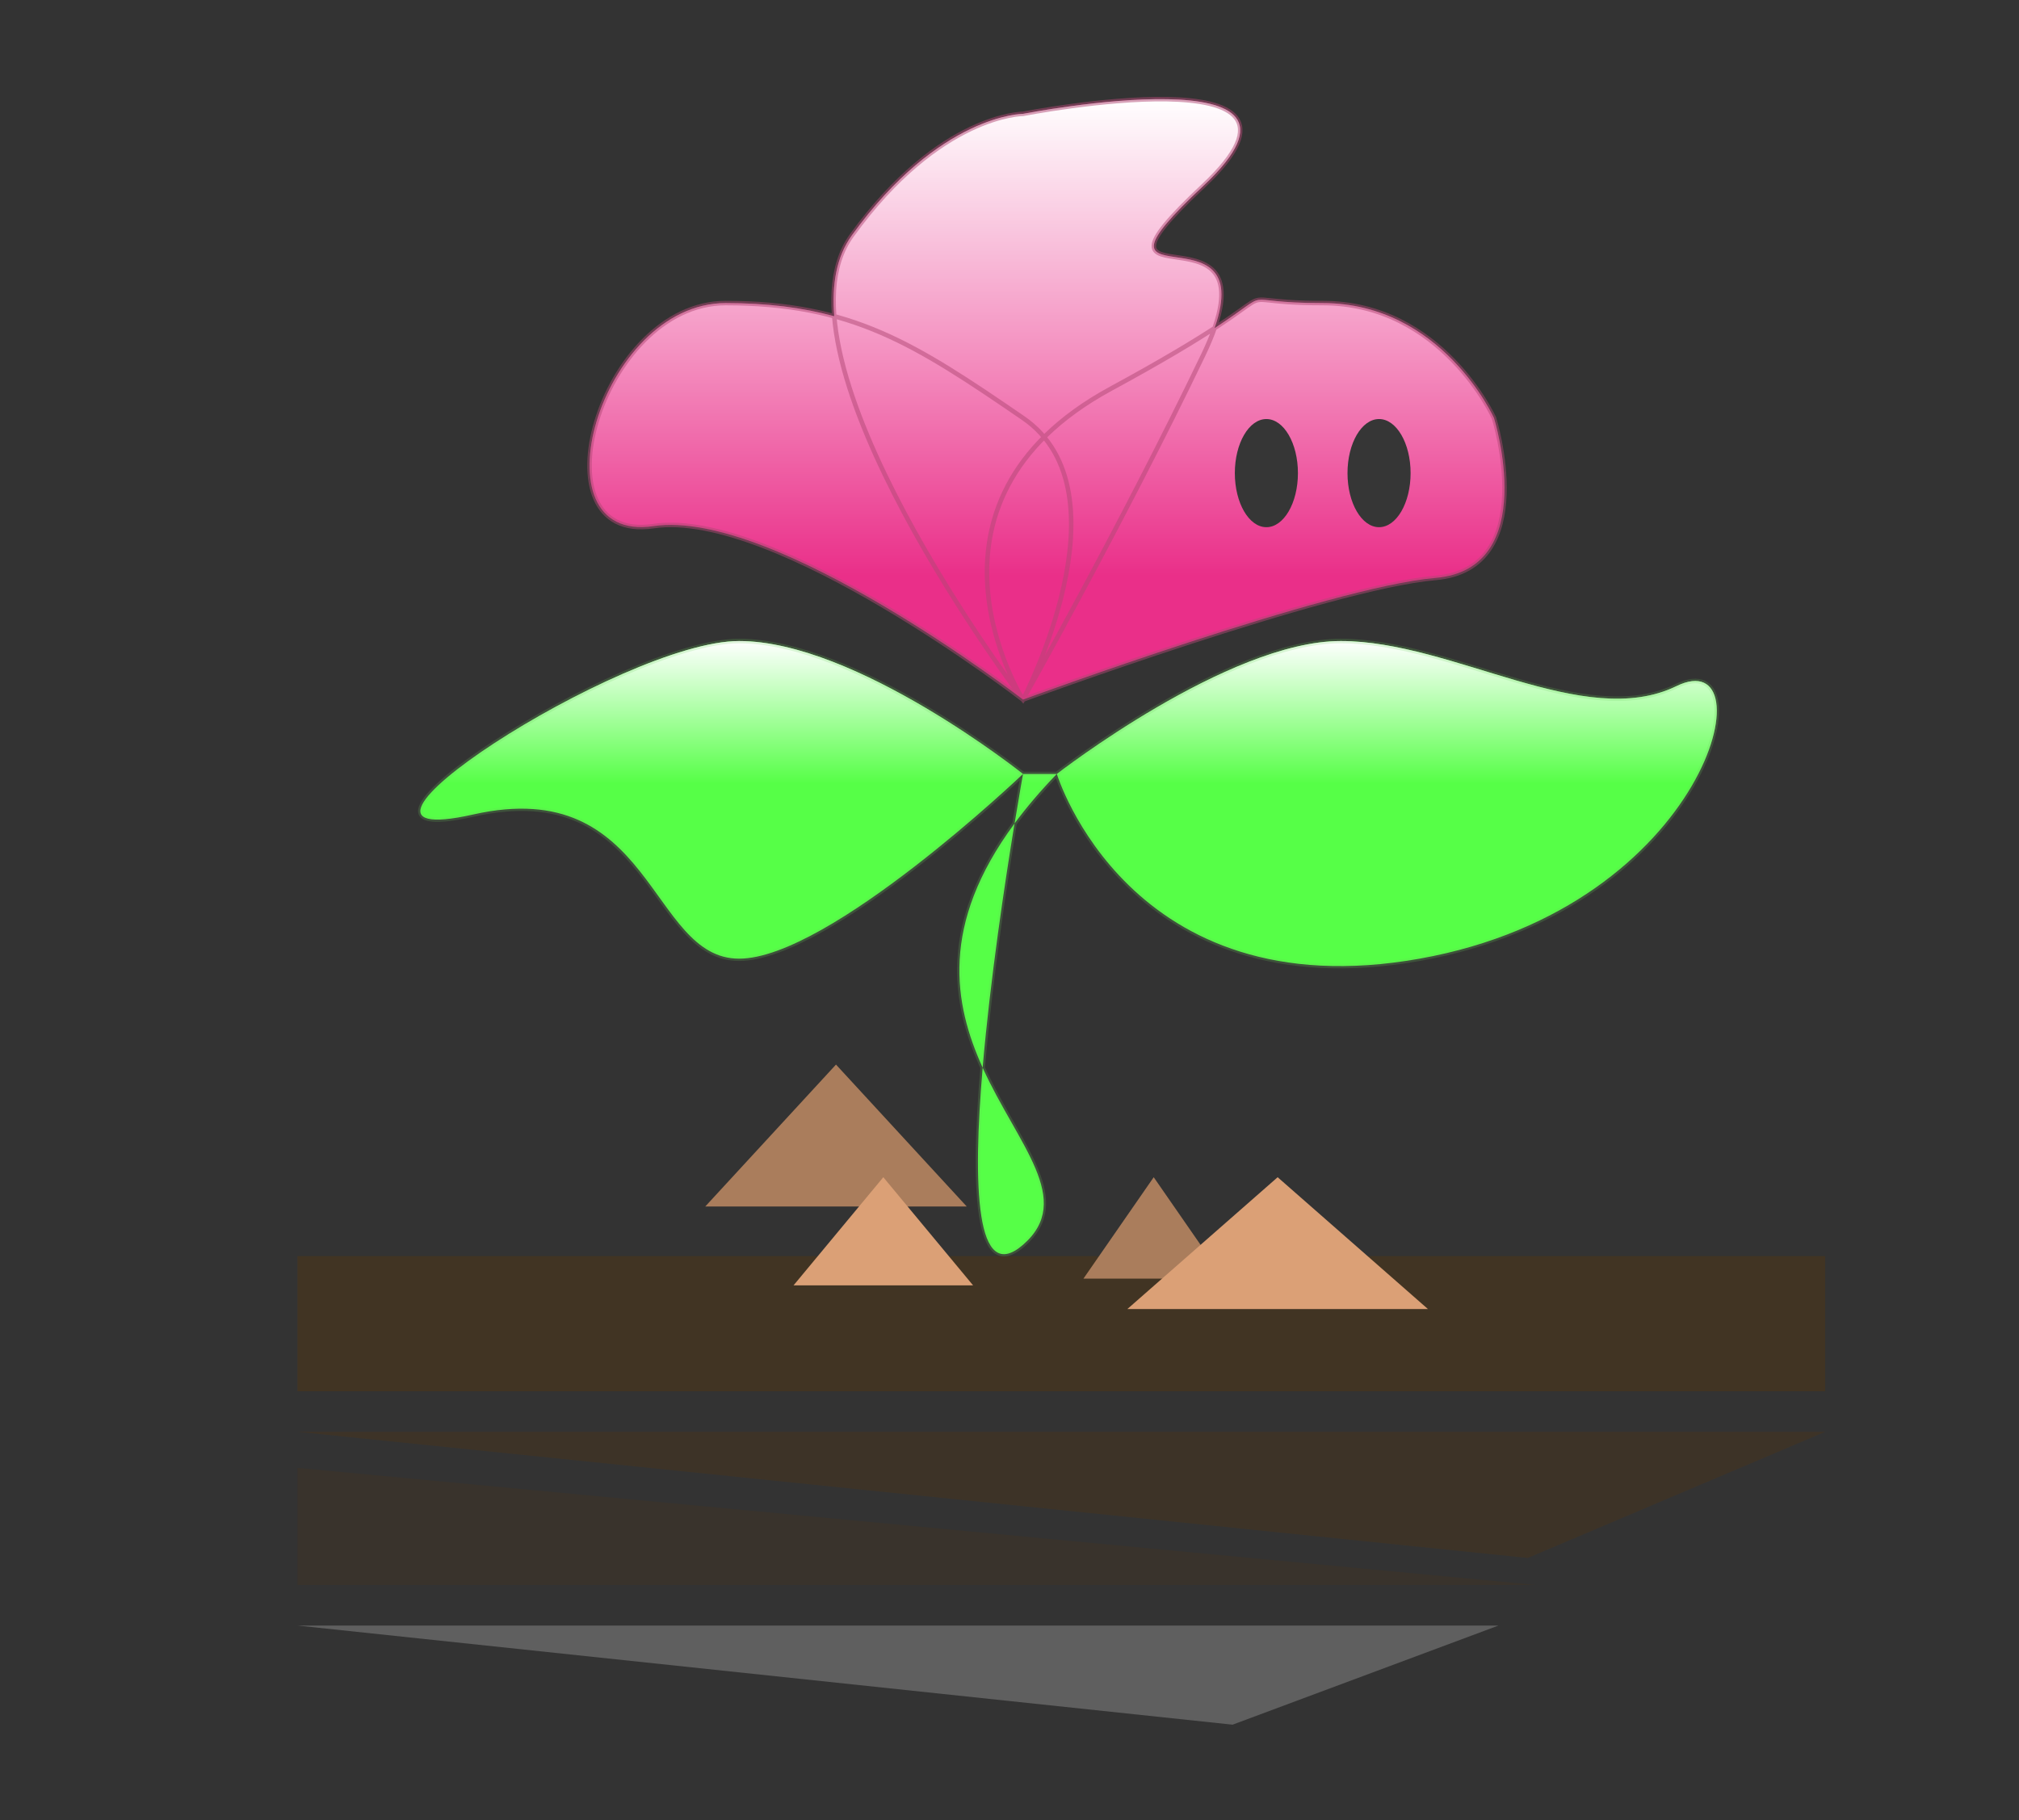 <svg width="448" height="404" viewBox="0 0 448 404" fill="none" xmlns="http://www.w3.org/2000/svg">
<rect x="0" y="0" width="448" height="404" fill="#333333" stroke="none"/>
<rect x="66" y="278.763" width="339" height="30" fill="#49351C" fill-opacity="0.66"/>
<path d="M66 317.763H405L339 345.763L66 317.763Z" fill="#49351C" fill-opacity="0.5"/>
<path d="M66 360.763H332.5L273.5 382.763L66 360.763Z" fill="#C4C4C4" fill-opacity="0.3"/>
<path d="M341 351.763H66V325.763L341 351.763Z" fill="#49351C" fill-opacity="0.3"/>
<path d="M225.125 182.751C226.234 175.986 227 171.763 227 171.763C227 171.763 184 212.763 164 212.763C144 212.763 145 171.763 105 180.763C65 189.763 138 142.263 164 142.263C190 142.263 227 171.763 227 171.763H234.5C234.5 171.763 272.5 142.263 297.5 142.263C322.5 142.263 351.5 162.263 372 152.263C392.5 142.263 379.5 201.263 315 212.763C250.5 224.263 234.5 171.763 234.5 171.763C230.844 175.552 227.741 179.212 225.125 182.751C223.032 195.527 219.719 217.371 218.044 236.954C225.831 254.104 238.502 266.294 227 276.263C216.495 285.368 215.799 263.189 218.044 236.954C211.61 222.786 208.51 205.233 225.125 182.751Z" fill="#56FF47"/>
<path d="M225.125 182.751C226.234 175.986 227 171.763 227 171.763C227 171.763 184 212.763 164 212.763C144 212.763 145 171.763 105 180.763C65 189.763 138 142.263 164 142.263C190 142.263 227 171.763 227 171.763H234.5C234.5 171.763 272.5 142.263 297.5 142.263C322.5 142.263 351.5 162.263 372 152.263C392.5 142.263 379.5 201.263 315 212.763C250.5 224.263 234.5 171.763 234.5 171.763C230.844 175.552 227.741 179.212 225.125 182.751C223.032 195.527 219.719 217.371 218.044 236.954C225.831 254.104 238.502 266.294 227 276.263C216.495 285.368 215.799 263.189 218.044 236.954C211.61 222.786 208.51 205.233 225.125 182.751Z" fill="url(#paint0_linear)"/>
<path d="M227 171.763C227 171.763 204.5 295.763 227 276.263C249.5 256.763 179.5 228.763 234.5 171.763M227 171.763H234.5M227 171.763C227 171.763 190 142.263 164 142.263C138 142.263 65 189.763 105 180.763C145 171.763 144 212.763 164 212.763C184 212.763 227 171.763 227 171.763ZM234.5 171.763C234.5 171.763 272.5 142.263 297.5 142.263C322.5 142.263 351.5 162.263 372 152.263C392.5 142.263 379.5 201.263 315 212.763C250.5 224.263 234.5 171.763 234.5 171.763Z" stroke="#6CCE5C" stroke-opacity="0.2"/>
<path d="M185.5 236.263L214.512 267.763H156.488L185.5 236.263Z" fill="#AA7D5C"/>
<path d="M196 261.263L215.919 285.263H176.081L196 261.263Z" fill="#DBA076"/>
<path d="M256 261.263L271.588 283.763H240.412L256 261.263Z" fill="#AA7D5C"/>
<path d="M283.5 261.263L316.842 290.513H250.158L283.5 261.263Z" fill="#DBA076"/>
<path d="M227 155.263C227 155.263 172 112.763 145 116.763C118 120.763 133 67.263 161 67.263C170.289 67.263 178.031 68.253 185.109 70.179C184.542 63.16 185.602 56.968 189 52.263C208.5 25.263 227 25.263 227 25.263C227 25.263 299 11.263 267 41.263C236.879 69.501 279.41 44.58 269.498 72.829C283.78 63.528 273.411 67.263 293.5 67.263C320 67.263 331.5 92.763 331.5 92.763C331.5 92.763 342 126.263 318.5 128.263C295 130.263 227 155.263 227 155.263Z" fill="#EA2F89"/>
<path d="M227 155.263C227 155.263 172 112.763 145 116.763C118 120.763 133 67.263 161 67.263C170.289 67.263 178.031 68.253 185.109 70.179C184.542 63.16 185.602 56.968 189 52.263C208.5 25.263 227 25.263 227 25.263C227 25.263 299 11.263 267 41.263C236.879 69.501 279.41 44.58 269.498 72.829C283.78 63.528 273.411 67.263 293.5 67.263C320 67.263 331.5 92.763 331.5 92.763C331.5 92.763 342 126.263 318.5 128.263C295 130.263 227 155.263 227 155.263Z" fill="url(#paint1_linear)"/>
<path d="M227 155.263C227 155.263 172 112.763 145 116.763C118 120.763 133 67.263 161 67.263C189 67.263 202.948 76.263 227 92.763C251.052 109.263 227 155.263 227 155.263ZM227 155.263C227 155.263 169.5 79.263 189 52.263C208.5 25.263 227 25.263 227 25.263C227 25.263 299 11.263 267 41.263C235 71.263 285 41.263 267 78.763C249 116.263 227 155.263 227 155.263ZM227 155.263C227 155.263 199.5 111.763 246.5 86.263C293.5 60.763 267 67.263 293.5 67.263C320 67.263 331.5 92.763 331.5 92.763C331.5 92.763 342 126.263 318.5 128.263C295 130.263 227 155.263 227 155.263Z" stroke="#B14875" stroke-opacity="0.5"/>
<ellipse cx="281" cy="105" rx="7" ry="12" fill="#363636"/>
<ellipse cx="306" cy="105" rx="7" ry="12" fill="#363636"/>
<defs>
<linearGradient id="paint0_linear" x1="238.5" y1="142.263" x2="238.5" y2="276.263" gradientUnits="userSpaceOnUse">
<stop stop-color="white"/>
<stop offset="0.236" stop-color="white" stop-opacity="0"/>
</linearGradient>
<linearGradient id="paint1_linear" x1="232.324" y1="22" x2="232.324" y2="155.263" gradientUnits="userSpaceOnUse">
<stop stop-color="white"/>
<stop offset="0.794" stop-color="white" stop-opacity="0"/>
</linearGradient>
</defs>
</svg>
